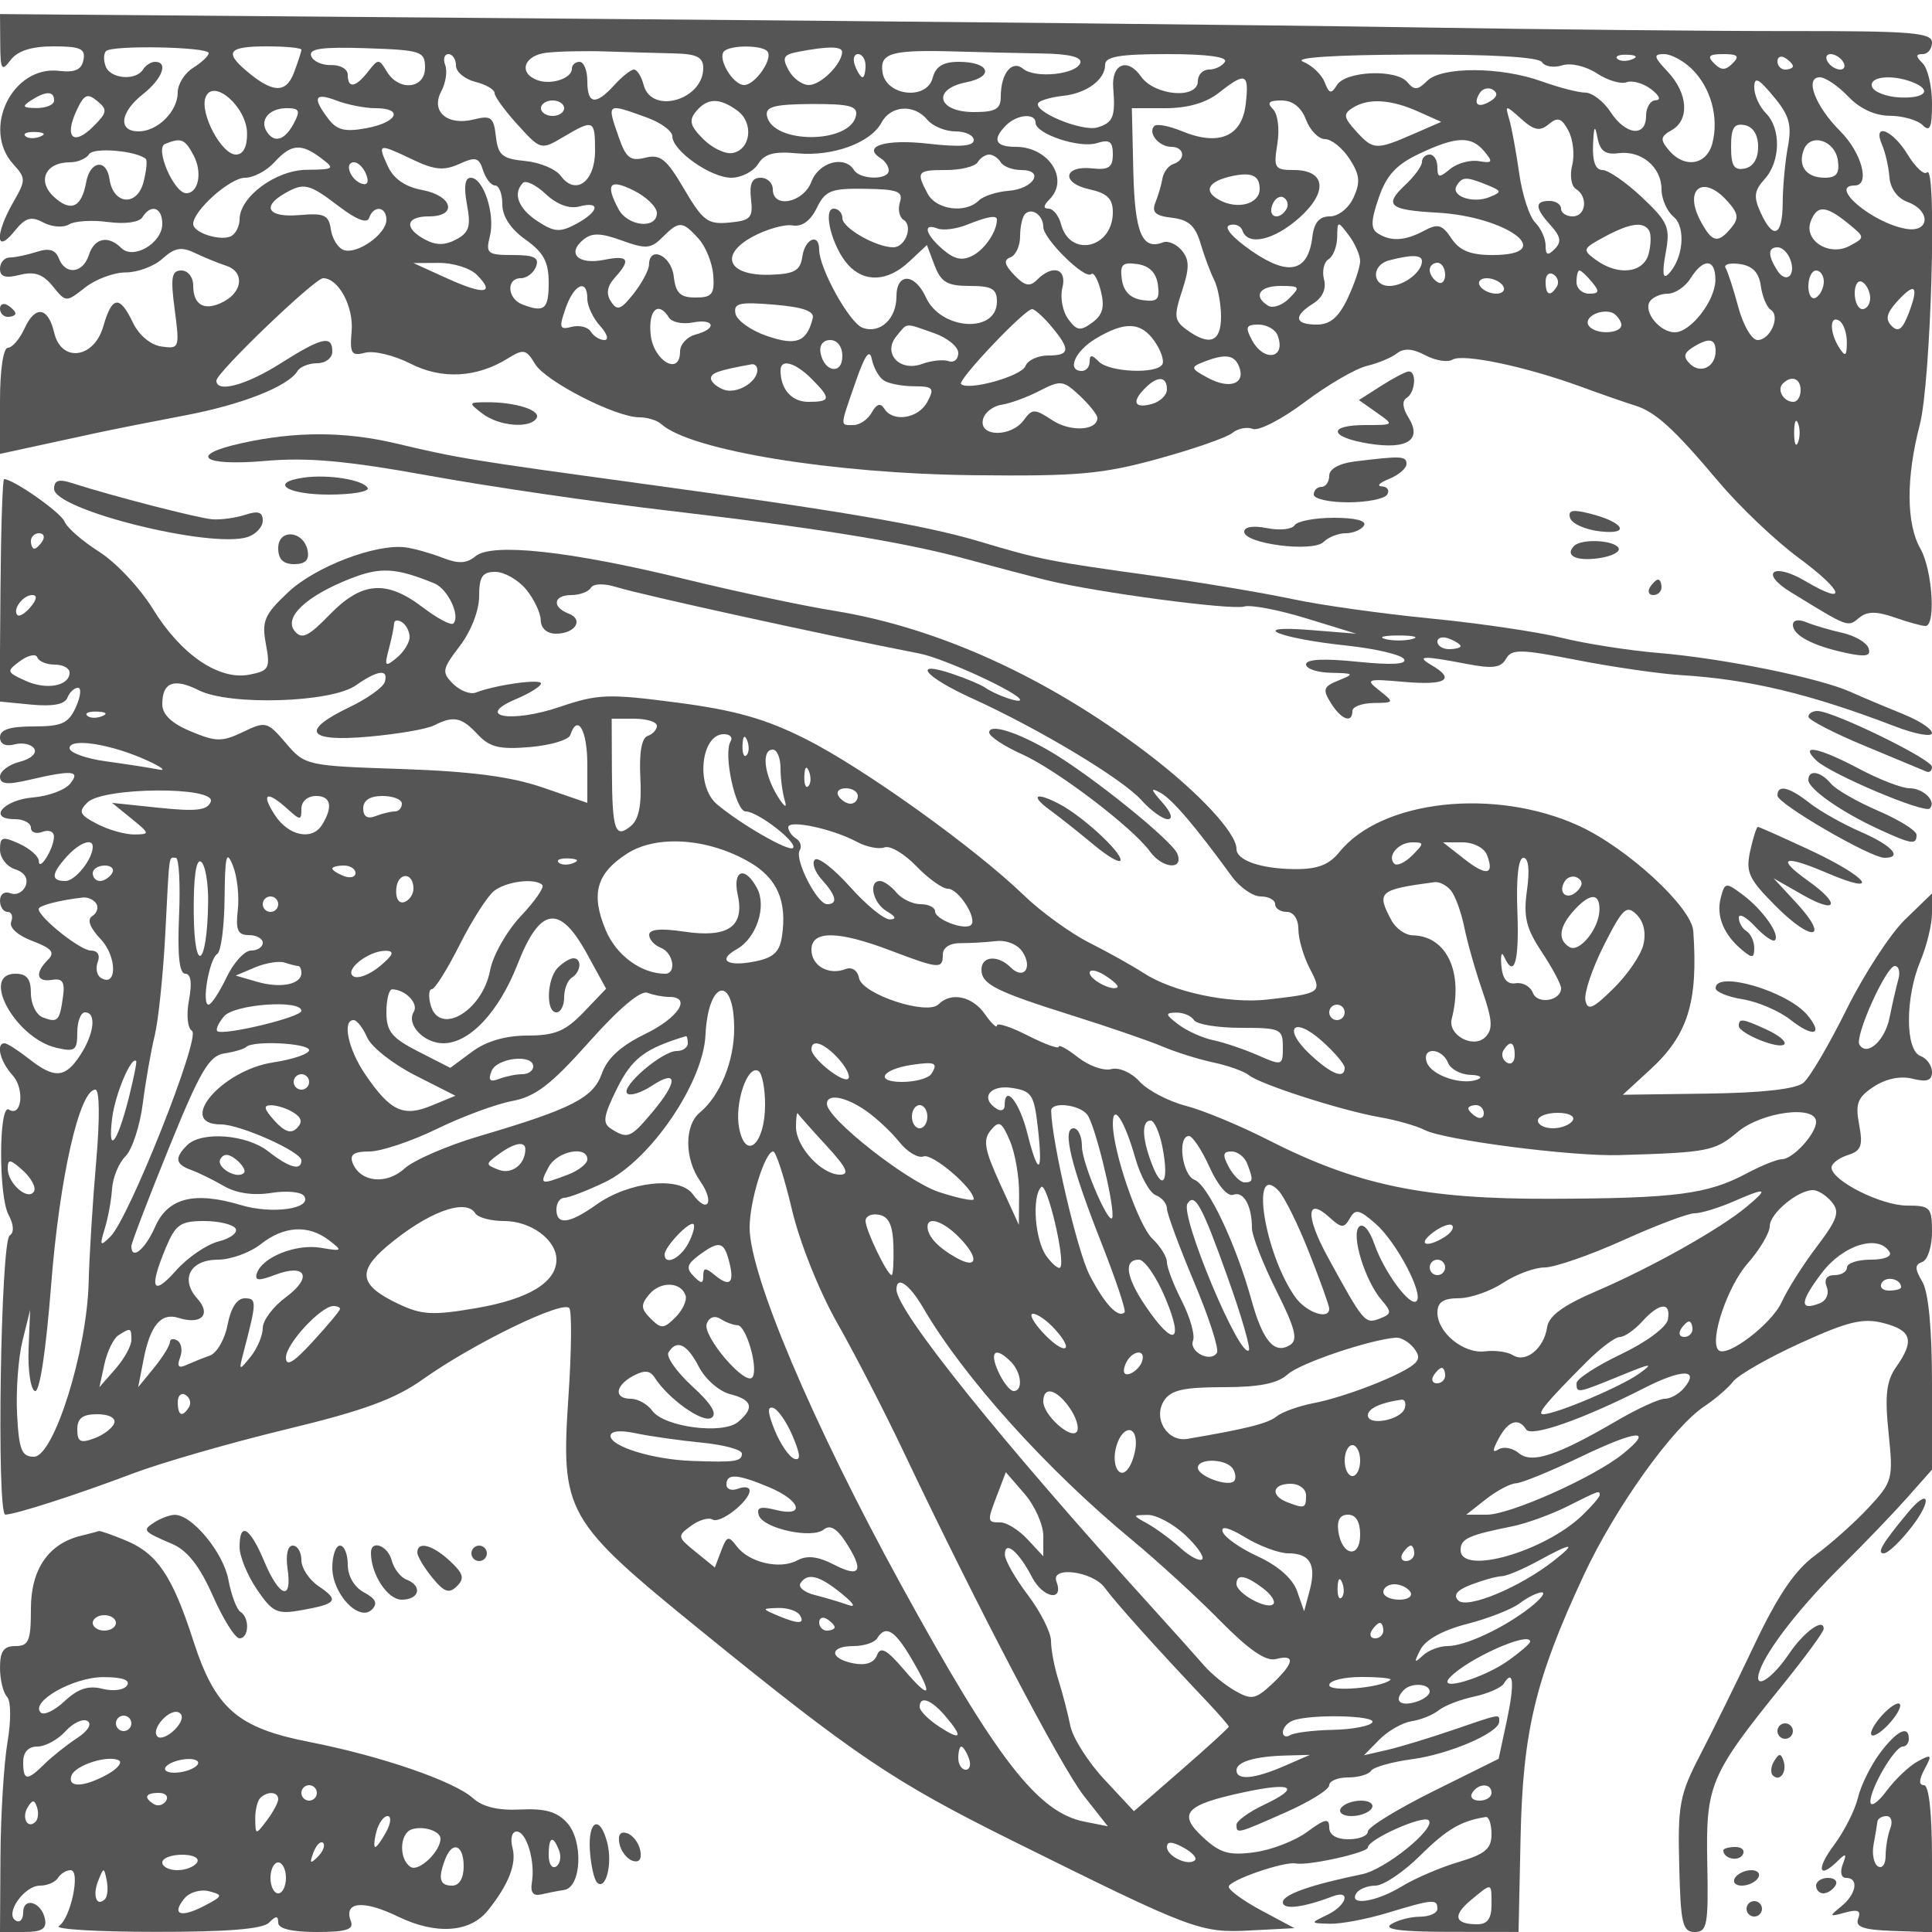 <svg xmlns="http://www.w3.org/2000/svg" version="1.0" width="250" height="250" viewBox="0 0 250 250" preserveAspectRatio="xMidYMid meet">
<g transform="translate(0,250) scale(0.01,-0.01)" fill="#555555" stroke="none">
<path d="M3 24434 c3 -341 18 -364 136 -209 90 118 270 175 554 175 348 0 416 -31 387 -175 -24 -128 -110 -166 -316 -142 -603 72 -1005 -751 -592 -1208 164 -180 164 -206 0 -491 -237 -414 -231 -679 10 -382 147 183 218 205 380 118 110 -58 258 -69 331 -24 73 45 301 59 507 31 220 -29 402 -4 443 62 110 177 257 129 257 -85 0 -250 -374 -470 -531 -313 -169 169 -349 130 -419 -91 -76 -238 -304 -264 -389 -43 -43 112 -125 136 -286 84 -124 -40 -281 -73 -350 -73 -69 -1 -125 -66 -125 -146 0 -104 70 -126 256 -79 191 48 300 10 427 -147 170 -210 172 -210 419 -16 136 107 373 195 526 195 153 0 368 80 476 179 158 142 243 157 422 71 123 -59 303 -132 399 -163 236 -75 221 -330 -27 -463 -246 -132 -398 -53 -398 207 0 108 -68 194 -153 194 -127 0 -142 -89 -86 -509 65 -494 60 -508 -171 -475 -141 20 -292 146 -370 309 -172 360 -270 347 -384 -50 -119 -415 -543 -470 -634 -82 -79 335 -245 361 -383 60 -63 -139 -161 -253 -217 -253 -59 0 -102 -286 -102 -687 l0 -686 425 92 c234 51 605 131 825 179 220 47 738 150 1150 228 735 140 1326 373 1450 573 34 56 149 101 256 101 107 0 194 68 194 150 0 217 -134 187 -666 -150 -449 -285 -834 -389 -834 -225 1 104 1273 1325 1381 1325 199 0 396 -366 369 -684 -25 -292 -3 -327 176 -280 112 29 374 -34 582 -140 409 -209 860 -185 1265 67 201 125 237 118 350 -72 136 -226 1044 -691 1351 -691 102 0 229 -39 281 -86 375 -341 2215 -643 4045 -663 1342 -15 1662 13 2385 212 459 126 892 277 962 335 70 58 190 82 266 52 76 -29 380 128 674 350 295 221 654 430 799 465 145 34 322 108 392 164 89 69 203 61 366 -26 130 -69 288 -95 350 -57 133 83 946 -88 1656 -347 275 -101 590 -210 700 -244 269 -81 508 -299 1089 -989 268 -319 733 -761 1032 -982 594 -438 649 -634 86 -301 -414 244 -593 105 -185 -145 751 -461 736 -456 883 -334 105 87 221 89 458 7 174 -61 355 -111 402 -111 138 0 90 728 -65 1000 -184 322 -187 916 -8 1604 145 555 226 3397 93 3265 -37 -38 -150 67 -250 231 -196 323 -460 423 -331 125 42 -96 85 -284 95 -417 11 -146 103 -273 234 -321 308 -114 288 -404 -24 -347 -437 79 -1003 560 -659 560 204 0 91 425 -187 702 -325 325 -466 698 -264 698 71 0 236 -112 366 -248 149 -158 347 -249 540 -250 168 -1 359 -56 425 -122 93 -93 120 -31 120 280 0 220 -54 454 -120 520 -93 93 -93 120 0 120 66 0 120 68 120 150 0 128 -269 150 -1825 148 -1004 -1 -3220 21 -4925 49 -1705 27 -6509 77 -10675 110 l-7575 61 3 -384z m2697 -121 c0 -36 -90 -121 -200 -190 -110 -68 -200 -211 -200 -317 0 -247 -260 -506 -507 -506 -270 0 -240 248 57 482 250 197 333 418 156 418 -52 0 -122 -45 -156 -100 -92 -148 -421 -121 -482 40 -30 77 -28 167 4 199 80 80 1328 55 1328 -26z m1200 44 c0 -24 -44 -159 -97 -299 -104 -272 -278 -263 -624 33 -278 238 -216 309 271 309 248 0 450 -20 450 -43z m1600 -232 c0 -277 -339 -311 -495 -50 -100 167 -111 167 -241 0 -162 -209 -264 -225 -264 -42 0 73 -97 129 -215 125 -118 -4 -234 49 -259 118 -33 95 141 119 715 100 712 -24 758 -40 759 -251z m3225 184 c291 -7 375 -49 375 -189 0 -415 -670 -606 -771 -220 -29 110 -85 200 -125 200 -40 0 -154 -90 -254 -200 -242 -267 -350 -252 -350 50 0 138 -45 250 -100 250 -55 0 -100 -40 -100 -89 0 -127 -272 -215 -450 -147 -248 95 -169 321 125 354 151 18 500 25 775 16 275 -9 669 -20 875 -25z m1202 30 c87 -87 -152 -439 -298 -439 -145 0 -350 346 -259 437 81 80 478 82 557 2z m970 -14 c-7 -158 -276 -425 -430 -425 -88 0 -206 87 -263 193 -87 161 -67 200 121 236 388 75 575 74 572 -4z m2586 -17 c353 -5 521 -47 496 -122 -50 -150 -585 -205 -740 -76 -145 120 -289 -60 -289 -360 0 -162 -67 -200 -349 -200 -470 0 -546 296 -99 385 373 75 304 265 -96 265 -202 0 -298 -59 -337 -207 -77 -296 -606 -235 -650 74 -36 251 118 292 981 266 303 -9 790 -20 1083 -25z m-7583 -156 c0 -82 113 -176 250 -211 138 -34 250 -100 250 -146 0 -45 135 -230 300 -411 297 -326 301 -327 590 -156 393 232 410 224 410 -181 0 -401 -253 -584 -445 -321 -64 87 -271 173 -460 191 -295 28 -350 74 -378 317 -28 249 -63 276 -284 221 -344 -87 -563 102 -423 363 58 109 81 262 51 340 -30 78 -11 142 42 142 53 0 97 -67 97 -148z m5300 -2 c0 -82 -18 -150 -39 -150 -22 0 -66 68 -97 150 -32 83 -14 150 39 150 53 0 97 -67 97 -150z m4650 50 c-34 -55 -127 -100 -206 -100 -79 0 -144 -67 -144 -150 0 -237 -560 -191 -736 61 -174 248 -383 163 -359 -146 30 -374 0 -450 -200 -513 -202 -64 -869 217 -764 322 32 32 175 71 316 86 305 33 543 209 543 402 0 106 188 138 806 138 512 0 783 -36 744 -100z m4103 -4 c35 -57 152 -76 260 -42 113 36 305 -9 450 -103 139 -92 313 -143 385 -115 73 27 216 -13 317 -90 108 -82 133 -141 60 -143 -69 -2 -125 -93 -125 -203 0 -279 -263 -250 -459 50 -90 138 -238 251 -328 252 -89 0 -343 66 -563 145 -530 191 -1295 194 -1483 6 -121 -121 -167 -124 -256 -16 -143 172 -798 146 -911 -38 -74 -119 -101 -113 -159 37 -38 99 -164 219 -280 266 -130 53 410 88 1408 92 1021 4 1643 -32 1684 -98z m1166 36 c-72 -29 -159 -26 -192 8 -33 33 26 56 131 52 117 -5 141 -28 61 -60z m778 -129 c242 -242 346 -619 262 -953 -72 -288 -364 -335 -567 -90 -112 134 -106 174 38 255 235 131 213 476 -47 754 -185 196 -193 231 -50 231 92 0 256 -89 364 -197z m523 77 c-93 -93 -147 -93 -240 0 -93 93 -67 120 120 120 187 0 213 -27 120 -120z m780 -36 c0 -24 -45 -44 -100 -44 -55 0 -100 48 -100 106 0 58 45 78 100 44 55 -34 100 -82 100 -106z m650 56 c34 -55 17 -100 -38 -100 -55 0 -128 45 -162 100 -34 55 -17 100 38 100 55 0 128 -45 162 -100z m-7731 -551 c-49 -417 -349 -543 -824 -347 -166 69 -327 99 -358 68 -89 -88 59 -270 219 -270 172 0 193 -167 28 -222 -64 -21 -127 -104 -141 -183 -13 -80 -54 -220 -91 -313 -52 -129 -4 -175 213 -200 213 -24 303 -104 370 -332 49 -165 128 -378 177 -474 48 -95 88 -309 88 -475 0 -328 -148 -384 -444 -168 -162 118 -168 176 -60 504 97 294 96 402 -3 521 -69 83 -178 131 -243 106 -272 -105 -366 120 -385 922 l-19 814 436 0 c285 0 525 69 691 200 348 274 393 254 346 -151z m7016 -549 c-36 -192 -66 -519 -67 -725 -2 -433 -122 -485 -286 -125 -93 203 -83 283 52 432 207 229 215 655 16 854 -82 82 -150 232 -150 332 1 145 52 121 251 -118 203 -244 237 -365 184 -650z m1607 839 c267 -102 176 -216 -160 -200 -174 9 -335 71 -358 139 -43 129 249 164 518 61z m-21545 -664 c2 -177 -50 -275 -144 -275 -187 0 -471 537 -393 741 98 254 533 -124 537 -466z m16092 418 c-161 -99 -234 -47 -142 102 37 60 114 79 171 44 67 -41 57 -93 -29 -146z m-18589 7 c0 -55 -101 -99 -225 -98 -182 1 -196 20 -75 98 194 125 300 125 300 0z m508 -336 c-255 -255 -378 -147 -222 196 100 219 143 240 272 133 136 -112 130 -149 -50 -329z m3649 236 c369 0 290 -182 -112 -258 -281 -52 -385 -27 -497 121 -210 277 -179 344 109 235 141 -54 366 -98 500 -98z m2443 0 c0 -55 -67 -100 -150 -100 -82 0 -150 45 -150 100 0 55 68 100 150 100 83 0 150 -45 150 -100z m2242 -32 c214 -156 175 -502 -62 -548 -92 -18 -263 63 -381 181 -169 169 -188 242 -93 356 147 178 303 181 536 11z m1535 -62 c-71 -371 -1083 -374 -1153 -4 -23 117 97 149 577 152 488 2 600 -26 576 -148z m5823 -56 c52 -137 163 -250 245 -250 83 0 225 -114 317 -254 133 -204 144 -303 54 -500 -63 -139 -197 -246 -307 -246 -137 0 -205 -79 -227 -265 -55 -455 -307 -514 -785 -183 -251 174 -366 308 -288 334 72 24 148 -8 169 -71 68 -202 409 -124 737 169 373 334 339 616 -75 616 -247 0 -262 25 -211 338 31 191 6 387 -57 450 -83 83 -53 112 110 112 146 0 256 -87 318 -250z m1450 107 l300 -134 -372 -162 c-473 -205 -509 -203 -734 45 -159 176 -165 220 -40 299 201 127 491 111 846 -48z m-14550 -157 c-117 -218 -253 -257 -350 -100 -93 150 37 300 259 300 167 0 181 -31 91 -200z m4568 80 c183 -66 332 -175 332 -243 0 -187 497 -537 763 -537 129 0 285 80 346 177 83 133 208 167 504 139 462 -44 953 135 1094 398 120 224 422 243 593 36 68 -82 231 -150 362 -150 131 0 238 -51 238 -113 0 -79 -179 -93 -592 -46 -552 63 -862 -34 -610 -190 56 -35 102 -105 102 -157 0 -126 -372 -121 -450 6 -120 194 -454 103 -550 -150 -104 -275 -500 -354 -500 -100 0 83 -71 150 -157 150 -113 0 -148 -78 -125 -275 28 -243 -4 -279 -280 -305 -278 -27 -342 20 -585 433 -228 390 -308 455 -503 406 -191 -48 -249 -4 -340 256 -160 458 -165 454 358 265z m11673 -87 c117 97 166 80 254 -84 61 -113 83 -313 49 -446 -33 -133 -12 -271 48 -308 161 -99 131 -355 -42 -355 -82 0 -150 45 -150 100 0 55 -67 100 -150 100 -195 0 -190 -90 18 -319 128 -142 140 -213 50 -303 -91 -91 -118 -80 -118 45 0 89 -61 224 -135 298 -75 75 -167 359 -206 632 -39 273 -96 587 -128 697 -57 197 -54 197 154 11 168 -150 241 -164 356 -68z m-6641 19 c0 -145 570 -335 793 -264 165 52 207 22 207 -145 0 -168 -53 -205 -265 -182 -374 41 -409 -189 -40 -270 232 -51 305 -122 305 -297 0 -468 -556 -595 -671 -153 -29 109 -101 199 -161 199 -71 0 -67 41 12 120 261 261 -9 680 -437 680 -266 0 -308 95 -123 280 140 140 380 160 380 32z m7544 -394 c295 38 556 -181 556 -468 0 -124 70 -284 156 -355 164 -136 125 -551 -71 -745 -67 -67 -78 22 -32 272 62 339 35 402 -306 725 -206 194 -436 353 -511 353 -90 0 -131 111 -122 325 10 246 24 268 57 94 33 -173 102 -224 273 -201z m1806 82 c0 -156 -65 -260 -175 -281 -137 -26 -175 35 -175 281 0 246 38 307 175 281 110 -21 175 -125 175 -281z m-22231 132 c-72 -29 -159 -26 -192 8 -33 33 26 56 131 52 117 -5 141 -28 61 -60z m1985 -240 c118 -220 66 -492 -94 -492 -158 0 -410 582 -275 637 207 85 257 66 369 -145z m16704 48 c115 -138 105 -155 -72 -125 -113 19 -280 -27 -371 -102 -142 -118 -165 -115 -165 25 0 89 -45 162 -100 162 -55 0 -100 -43 -100 -96 0 -53 -98 -187 -218 -299 -278 -260 -206 -323 407 -356 921 -50 1578 -549 723 -549 -285 0 -425 57 -530 214 -120 181 -176 196 -355 100 -248 -132 -427 -142 -598 -34 -93 59 -91 163 12 461 99 290 228 430 521 568 482 229 676 236 846 31z m4574 -116 c24 -168 -18 -224 -169 -224 -239 0 -353 151 -272 362 85 223 404 123 441 -138z m-21895 19 c20 -19 8 -151 -29 -295 -81 -324 -393 -300 -441 34 -38 268 -251 240 -302 -40 -59 -325 -196 -390 -412 -194 -229 207 -118 452 203 452 100 0 212 48 248 106 56 91 616 43 733 -63z m2269 10 c182 -137 170 -147 -186 -150 -400 -3 -870 -350 -870 -643 0 -81 -45 -176 -101 -211 -127 -78 -499 35 -499 153 0 173 477 598 671 598 109 0 279 90 379 200 216 238 346 250 606 53z m1188 -20 c279 -133 401 -144 598 -55 213 97 256 86 309 -83 35 -107 104 -195 156 -195 51 0 93 -109 93 -243 0 -156 107 -320 300 -457 234 -166 300 -290 300 -557 0 -347 -55 -392 -342 -282 -195 75 -210 339 -19 339 77 0 166 68 197 150 45 116 -23 150 -300 150 -329 0 -353 20 -297 243 72 284 -83 757 -248 757 -75 0 -91 -116 -49 -345 54 -283 29 -364 -138 -453 -146 -78 -261 -78 -404 -2 -276 148 -251 300 50 300 375 0 308 267 -85 341 -223 41 -372 145 -448 311 -134 294 -125 296 327 81z m7606 -33 c34 -55 153 -100 264 -100 310 0 162 -244 -162 -269 -155 -12 -330 -69 -387 -126 -171 -171 -550 -120 -661 88 -153 286 -136 307 240 307 189 0 372 45 406 100 34 55 101 100 150 100 49 0 116 -45 150 -100z m-8211 -158 c38 -98 15 -143 -58 -119 -149 50 -231 277 -100 277 54 0 125 -71 158 -158z m11561 -187 c0 -193 -281 -272 -518 -145 -220 117 -151 246 168 313 249 52 350 4 350 -168z m-8805 -227 c283 74 257 -66 -40 -226 -210 -112 -283 -106 -500 36 -249 163 -323 360 -187 496 37 37 170 -28 295 -146 143 -134 304 -194 432 -160z m1005 -85 c0 -212 -377 -173 -496 50 -175 327 -117 398 196 242 165 -82 300 -214 300 -292z m10750 361 c184 -76 186 -88 25 -154 -218 -89 -509 13 -425 149 72 117 126 117 400 5z m-14866 -273 c229 -175 367 -228 393 -150 56 167 223 149 223 -25 0 -187 -384 -456 -556 -390 -73 28 -146 148 -163 267 -27 186 -85 212 -406 184 -397 -35 -496 102 -200 275 257 150 321 135 709 -161z m7261 52 c-29 -91 -8 -194 47 -228 127 -79 24 -355 -133 -355 -221 0 -657 249 -658 375 -1 69 -51 125 -112 125 -148 0 -22 -496 184 -725 213 -236 516 -220 792 40 l229 214 100 -264 c83 -217 164 -265 454 -265 287 0 352 -37 352 -203 0 -416 -725 -371 -919 56 -144 315 -381 321 -381 9 0 -290 -216 -488 -441 -402 -169 65 -559 769 -559 1009 0 221 -184 145 -218 -90 -26 -181 -101 -224 -412 -234 -547 -19 -673 254 -228 494 181 97 412 162 514 144 120 -21 231 58 312 224 111 228 185 257 628 250 421 -6 493 -34 449 -174z m10703 19 c147 -162 157 -226 54 -350 -173 -208 -247 -192 -397 88 -222 415 31 607 343 262z m-5702 -109 c-94 -152 -245 -106 -182 56 31 83 98 125 148 94 50 -31 65 -99 34 -150z m-3146 -230 c0 -154 542 -687 620 -610 31 31 87 -68 125 -219 52 -206 24 -310 -112 -409 -154 -112 -200 -106 -311 47 -72 98 -106 279 -75 403 63 250 -123 309 -328 104 -94 -94 -159 -80 -295 62 -127 134 -141 195 -49 229 69 26 125 148 125 272 0 123 29 253 64 289 89 88 236 -17 236 -168z m10408 51 c229 -186 229 -187 25 -296 -263 -141 -597 71 -502 318 81 212 194 207 477 -22z m-11008 44 c0 -151 -152 -379 -309 -463 -137 -73 -237 -54 -388 75 -230 197 -269 349 -71 273 72 -28 241 -6 375 47 273 109 393 130 393 68z m-3861 -246 c94 -103 179 -317 191 -475 17 -245 -17 -287 -230 -287 -198 0 -257 57 -282 275 -31 269 -316 403 -320 150 -1 -69 -91 -237 -199 -375 -165 -209 -213 -226 -293 -102 -66 101 -50 198 49 308 215 237 178 296 -143 231 -329 -65 -480 82 -266 260 112 93 223 91 500 -9 311 -113 377 -108 526 42 215 214 258 213 467 -18z m8561 -291 c0 -77 -73 -294 -161 -481 -117 -247 -227 -340 -400 -340 -288 0 -307 109 -47 272 121 75 173 191 141 312 -28 107 -2 224 58 261 60 37 110 165 112 286 3 214 7 215 150 25 81 -107 147 -258 147 -335z m3739 396 c28 -45 26 -180 -5 -300 -66 -252 -395 -290 -683 -80 -179 131 -173 145 106 296 331 180 508 205 582 84z m1826 -371 c81 -211 -54 -325 -169 -143 -122 193 -120 297 7 297 57 0 130 -69 162 -154z m-4765 -26 c0 -141 -235 -320 -420 -320 -231 0 -235 271 -5 331 292 76 425 73 425 -11z m-12231 -175 c246 -246 97 -265 -379 -49 l-440 200 332 2 c183 1 402 -68 487 -153z m8814 -128 c27 -194 -6 -227 -200 -200 -155 22 -244 111 -266 266 -27 194 6 227 200 200 155 -22 244 -111 266 -266z m3717 127 c0 -86 -45 -128 -100 -94 -55 34 -100 104 -100 156 0 52 45 94 100 94 55 0 100 -70 100 -156z m3497 -69 c-4 -269 -320 -675 -526 -675 -192 0 -406 262 -324 396 36 57 141 104 235 104 93 0 226 90 295 200 166 266 324 254 320 -25z m588 -75 c19 -137 77 -276 128 -308 130 -81 -5 -392 -170 -392 -75 0 -186 190 -249 425 -63 234 -137 463 -165 508 -28 46 55 69 185 50 164 -23 247 -109 271 -283z m-2639 -7 c-86 -139 -146 -113 -146 63 0 86 46 128 102 93 56 -35 75 -105 44 -156z m454 57 c102 -123 95 -150 -38 -150 -89 0 -162 68 -162 150 0 83 17 150 38 150 21 0 94 -67 162 -150z m3000 6 c0 -79 -45 -172 -100 -206 -55 -34 -100 31 -100 144 0 113 45 206 100 206 55 0 100 -65 100 -144z m-4150 -56 c34 -55 -6 -100 -88 -100 -83 0 -178 45 -212 100 -34 55 6 100 88 100 83 0 178 -45 212 -100z m4750 -156 c0 -79 -45 -144 -100 -144 -55 0 -100 93 -100 206 0 113 45 178 100 144 55 -34 100 -127 100 -206z m-16600 -11 c0 -92 74 -250 165 -350 92 -101 117 -183 56 -183 -60 0 -139 49 -176 109 -37 60 -148 87 -247 62 -158 -42 -167 -13 -79 241 110 314 281 388 281 121z m9081 5 c-89 -89 -211 -131 -271 -94 -199 123 -115 256 161 256 251 0 259 -13 110 -162z m8018 -190 c-80 -210 -135 -252 -220 -167 -86 86 -68 165 69 317 234 258 287 206 151 -150z m-14182 -66 c-78 -309 -212 -360 -594 -229 -205 70 -388 200 -406 289 -27 136 50 153 500 116 374 -32 523 -84 500 -176z m-1861 9 c37 -61 175 -89 306 -64 287 55 321 -82 38 -156 -110 -29 -200 -127 -200 -219 0 -325 -348 -121 -381 224 -31 315 101 435 237 215z m4950 -116 c250 -300 240 -375 -45 -375 -132 0 -263 -62 -292 -137 -51 -131 -742 -324 -833 -232 -49 49 823 969 919 969 35 0 147 -101 251 -225z m7371 44 c46 -139 -338 -163 -422 -28 -59 97 130 208 289 169 51 -12 111 -76 133 -141z m2921 -250 c-1 -178 -19 -191 -98 -69 -127 197 -127 429 0 350 55 -34 99 -160 98 -281z m-11813 121 c173 -60 315 -176 315 -258 0 -82 -56 -129 -125 -105 -69 24 -223 8 -342 -36 -291 -107 -517 137 -333 359 148 179 99 175 485 40z m2855 -106 c83 -119 128 -254 100 -300 -78 -127 -684 -100 -820 36 -93 93 -120 93 -120 0 0 -66 -45 -120 -100 -120 -200 0 -93 254 175 416 381 229 588 221 765 -32z m1592 76 c115 -299 -176 -352 -332 -60 -90 168 -76 200 86 200 106 0 217 -63 246 -140z m-5632 -268 c0 -244 -234 -210 -282 41 -19 99 32 167 125 167 92 0 157 -85 157 -208z m11300 64 c0 -204 -196 -300 -333 -163 -87 87 -79 138 34 210 211 133 299 119 299 -47z m-10763 -379 c62 -41 238 -75 392 -75 247 -2 266 -24 171 -202 -116 -217 -446 -269 -558 -87 -48 77 -99 61 -161 -50 -50 -90 -156 -163 -236 -163 -178 0 -180 -36 26 557 122 352 182 436 211 293 23 -110 92 -233 155 -273z m4598 176 c84 -220 -122 -294 -402 -144 -225 120 -231 140 -66 205 287 113 407 98 468 -61z m-6235 -41 c0 -159 -272 -317 -437 -253 -90 34 -163 99 -163 145 0 70 100 105 525 182 41 8 75 -25 75 -74z m700 -112 c257 -257 252 -300 -39 -300 -217 0 -361 163 -361 408 0 154 189 103 400 -108z m3700 -507 c0 -166 -347 -185 -581 -32 -233 153 -261 153 -372 2 -161 -220 -573 -219 -529 2 17 91 125 179 239 197 114 17 338 99 497 182 270 140 305 135 518 -64 125 -118 228 -247 228 -287z m900 369 c0 -76 -90 -162 -200 -191 -225 -59 -259 30 -80 209 160 160 280 152 280 -18z m8200 -12 c0 -82 -42 -150 -94 -150 -126 0 -217 156 -137 236 113 113 231 69 231 -86z m-34 -675 c-28 -69 -50 -12 -50 125 0 138 22 194 50 125 28 -69 28 -181 0 -250z"/>
<path d="M0 21006 c0 -58 45 -106 100 -106 55 0 100 20 100 44 0 24 -45 72 -100 106 -55 34 -100 14 -100 -44z"/>
<path d="M17867 20004 l-283 -181 230 -162 c230 -161 229 -161 -142 -161 -502 0 -473 -158 44 -241 497 -79 690 49 509 339 -76 122 -85 215 -23 253 114 71 133 352 23 342 -41 -4 -202 -89 -358 -189z"/>
<path d="M6244 19647 c215 -163 614 -196 699 -58 63 101 -274 209 -643 206 -241 -1 -243 -6 -56 -148z"/>
<path d="M3125 19265 c-699 -154 -509 -300 300 -230 555 49 1053 4 2125 -190 770 -140 2165 -344 3100 -453 1987 -233 3068 -410 3900 -638 330 -91 780 -209 1000 -263 644 -158 2387 -389 2551 -339 82 25 442 -43 800 -153 l649 -199 -600 48 c-821 66 -412 -108 477 -202 373 -40 706 -118 741 -175 42 -68 -158 -79 -603 -34 -433 45 -665 33 -665 -34 0 -57 146 -106 325 -109 297 -6 306 -14 98 -98 -199 -80 -212 -116 -101 -294 134 -215 278 -268 278 -102 0 55 124 101 275 103 268 3 270 7 75 161 -188 148 -167 155 325 112 535 -47 665 33 350 216 -210 123 -114 126 452 17 336 -65 445 -51 510 65 73 130 185 128 923 -16 462 -90 1065 -177 1340 -194 886 -54 1676 -243 2775 -665 261 -100 475 -138 475 -85 0 53 -169 164 -375 246 -206 83 -510 211 -675 285 -409 184 -1652 436 -2493 506 -382 32 -944 120 -1250 196 -306 76 -1067 188 -1689 249 -623 61 -1433 174 -1800 253 -368 78 -1163 212 -1768 296 -1381 192 -1490 213 -2265 445 -709 213 -1781 396 -4435 759 -2156 295 -2323 322 -3126 513 -662 156 -1299 158 -1999 3z m15150 -2534 c-96 -25 -254 -25 -350 0 -96 25 -17 46 175 46 193 0 271 -21 175 -46z m625 -92 c0 -21 -67 -39 -150 -39 -82 0 -150 44 -150 97 0 53 68 71 150 39 83 -31 150 -75 150 -97z"/>
<path d="M17525 19028 c-197 -25 -325 -97 -325 -184 0 -79 -45 -144 -100 -144 -55 0 -100 -45 -100 -100 0 -55 200 -100 444 -100 244 0 472 45 506 100 34 55 3 103 -69 106 -72 4 -30 47 94 97 124 50 225 137 225 194 0 103 -67 106 -675 31z"/>
<path d="M3925 18819 c-446 -65 -213 -219 331 -219 306 0 531 40 501 88 -65 106 -517 177 -832 131z"/>
<path d="M6 17361 l-11 -1439 414 -40 c276 -26 430 4 463 89 27 71 89 129 137 129 47 0 35 -112 -27 -250 -96 -211 -182 -250 -548 -250 -306 0 -434 -41 -434 -141 0 -88 70 -122 189 -91 104 27 218 2 254 -56 37 -60 -46 -134 -189 -170 -140 -35 -254 -122 -254 -192 0 -98 91 -108 375 -42 566 132 673 121 530 -52 -66 -80 -282 -159 -480 -175 -384 -33 -590 -281 -233 -281 114 0 208 -50 208 -111 0 -61 68 -84 150 -53 83 32 149 3 148 -64 -1 -154 -194 -461 -196 -313 -1 60 -114 160 -252 223 -219 100 -250 90 -250 -77 0 -106 88 -219 195 -253 122 -39 173 -119 137 -213 -32 -83 -120 -127 -195 -98 -78 30 -137 -11 -137 -94 0 -81 44 -147 97 -147 53 0 75 -57 48 -127 -29 -76 83 -177 274 -249 252 -96 296 -149 202 -243 -174 -174 -149 -294 54 -260 135 22 167 -28 140 -221 -43 -312 -69 -339 -261 -265 -85 32 -154 173 -154 312 0 186 -53 253 -200 253 -458 0 -1 -832 525 -957 246 -58 275 -37 275 196 0 144 45 261 100 261 151 0 120 -276 -62 -554 -195 -298 -332 -308 -665 -46 -140 110 -281 200 -314 200 -116 0 -57 -237 103 -413 161 -178 120 -550 -48 -445 -130 80 -134 -1119 -4 -1360 69 -129 75 -231 15 -270 -117 -75 -171 -3612 -56 -3611 132 2 933 260 1650 532 368 139 1258 396 1978 570 1015 245 1416 393 1781 653 652 463 1819 1029 1890 915 32 -51 27 -556 -11 -1121 -102 -1529 -54 -1614 1726 -3061 1983 -1610 2479 -1944 4018 -2708 2342 -1162 2429 -1195 3079 -1161 l570 30 -425 227 c-234 125 -425 264 -425 309 0 83 719 332 869 301 158 -32 931 140 931 207 0 104 716 424 787 352 101 -101 -560 -637 -861 -698 -670 -138 -1026 -264 -1026 -363 0 -101 261 -70 641 75 246 95 188 -116 -66 -238 -224 -108 -224 -108 34 -115 143 -4 480 60 750 142 584 177 641 182 641 51 0 -55 -101 -101 -225 -102 -124 0 -292 -45 -375 -98 -103 -67 132 -97 750 -98 l900 -1 26 1216 c29 1380 191 2054 815 3394 408 878 1157 1925 1570 2196 133 88 298 230 366 316 67 87 461 311 873 499 618 281 807 326 1075 257 364 -95 401 -226 162 -567 -128 -182 -149 -366 -99 -853 62 -600 53 -632 -262 -971 -179 -192 -489 -468 -688 -614 -260 -190 -480 -514 -780 -1144 -229 -484 -549 -1133 -709 -1441 -264 -509 -290 -644 -270 -1425 18 -757 43 -864 201 -864 161 0 178 93 162 892 -20 1013 34 1141 978 2308 289 358 527 682 528 722 4 150 -256 -37 -448 -322 -230 -342 -472 -482 -380 -220 99 283 537 842 1073 1370 279 275 653 665 832 866 l325 367 0 1110 c0 708 -45 1186 -125 1321 -100 170 -100 221 0 257 69 25 125 199 125 387 0 319 -22 342 -325 342 -335 1 -975 324 -975 492 0 52 94 124 209 161 175 55 200 120 148 394 -51 275 -21 353 190 492 159 104 345 142 503 102 184 -46 250 -23 250 87 0 83 -67 177 -150 208 -198 76 -198 755 0 1229 83 198 150 475 150 617 l0 257 -348 -337 c-192 -186 -533 -710 -758 -1164 -225 -454 -476 -882 -559 -950 -96 -80 -539 -130 -1243 -139 l-1093 -15 352 323 c492 451 624 876 560 1795 -22 310 -858 1079 -1484 1364 -1086 495 -2548 335 -3094 -340 -136 -168 -285 -225 -583 -222 -435 4 -750 113 -750 261 0 207 -488 731 -1150 1235 -1294 984 -2706 1627 -4053 1846 -411 66 -1287 252 -1947 414 -1476 360 -2484 470 -2698 292 -114 -95 -220 -100 -427 -19 -151 59 -365 119 -475 134 -384 51 -1170 -249 -1521 -580 -310 -292 -344 -374 -288 -673 58 -312 41 -344 -214 -394 -394 -76 -885 258 -1249 851 -167 271 -480 604 -696 740 -215 136 -416 311 -446 389 -45 116 -662 550 -783 550 -20 0 -41 -648 -47 -1439z m544 639 c-34 -55 -82 -100 -106 -100 -24 0 -44 45 -44 100 0 55 48 100 106 100 58 0 78 -45 44 -100z m5071 -549 c174 -71 340 -423 245 -519 -29 -29 -206 65 -394 208 -471 359 -789 335 -1204 -91 -278 -287 -362 -327 -454 -216 -147 177 147 454 718 679 392 154 589 143 1089 -61z m1185 -76 c103 -124 189 -304 191 -400 2 -105 80 -175 197 -175 251 0 365 184 162 261 -219 85 -195 239 38 239 107 0 220 42 252 94 35 56 169 59 331 9 323 -101 2685 -619 3923 -860 320 -63 1300 -515 1300 -600 0 -46 -317 65 -450 158 -55 38 -246 119 -425 179 -537 181 -366 -35 250 -315 875 -398 1949 -1044 2195 -1319 121 -135 275 -246 341 -246 72 0 44 87 -71 216 -152 173 -157 198 -23 125 153 -84 449 -431 922 -1081 104 -143 273 -260 375 -260 102 0 186 -45 186 -100 0 -55 68 -100 150 -100 89 0 150 -92 151 -225 0 -124 66 -351 146 -505 166 -317 156 -324 -547 -404 -501 -57 -1230 99 -1605 345 -135 88 -447 263 -695 388 -247 125 -630 402 -850 615 -636 615 -2074 1645 -2820 2021 -524 264 -917 375 -1665 473 -891 117 -1028 112 -1515 -53 -631 -215 -1117 -132 -575 98 179 75 325 167 325 203 0 64 -582 -17 -844 -118 -72 -27 -203 24 -293 113 -150 150 -143 188 87 490 145 190 250 461 250 643 0 254 41 316 209 316 115 0 293 -101 397 -225z m-6408 -227 c-70 -84 -147 -132 -172 -107 -70 69 71 259 192 259 66 0 59 -57 -20 -152z m4902 -392 c0 -72 -75 -193 -167 -269 -151 -123 -161 -111 -102 113 37 138 67 286 68 331 0 44 46 53 101 19 55 -34 100 -121 100 -194z m-4592 -356 c106 0 192 -46 192 -103 0 -174 -299 -230 -570 -106 -247 112 -249 123 -69 256 104 76 204 97 222 46 19 -51 120 -93 225 -93z m4271 -225 c-21 -69 -226 -215 -455 -325 -645 -309 -550 -454 251 -382 371 33 751 98 843 146 252 128 355 107 564 -118 155 -166 282 -196 675 -163 267 23 502 93 522 155 95 283 221 65 221 -383 l0 -494 -575 198 c-412 142 -929 209 -1825 240 -1236 41 -1253 45 -1500 334 -241 281 -261 287 -556 145 -271 -129 -349 -129 -675 8 -250 104 -369 218 -369 353 0 283 151 341 472 179 398 -201 1712 -161 2030 62 287 201 429 218 377 45z m-3660 -443 c-72 -29 -159 -26 -192 8 -33 33 26 56 131 52 117 -5 141 -28 61 -60z m7181 -124 c0 -50 -54 -109 -120 -131 -77 -26 -111 -219 -94 -541 19 -346 -19 -539 -121 -623 -205 -171 -243 -61 -247 712 l-3 675 292 0 c161 0 293 -41 293 -92z m954 -202 c-98 -158 64 -906 195 -906 156 0 679 -405 612 -473 -53 -52 -686 313 -986 568 -275 234 -207 905 92 905 79 0 119 -42 87 -94z m206 -179 c-33 -33 -56 26 -52 131 5 117 28 141 60 61 29 -72 26 -159 -8 -192z m-7759 -66 c192 -87 259 -141 149 -118 -110 22 -414 69 -675 105 -261 35 -475 112 -475 171 0 138 539 53 1001 -158z m8199 -103 c0 -133 26 -324 57 -425 31 -101 -12 -70 -97 67 -175 287 -207 600 -60 600 55 0 100 -109 100 -242z m360 -231 c-33 -33 -56 26 -52 131 5 117 28 141 60 61 29 -72 26 -159 -8 -192z m-7733 -201 c-43 -112 -187 -129 -666 -79 l-611 64 250 -203 c242 -197 243 -204 36 -206 -117 -1 -333 60 -479 136 -228 118 -246 159 -127 277 201 202 1674 211 1597 11z m8373 74 c0 -55 -42 -100 -94 -100 -52 0 -122 45 -156 100 -34 55 8 100 94 100 86 0 156 -45 156 -100z m-7383 -165 c170 -154 183 -154 183 0 0 96 80 165 191 165 192 0 221 -142 75 -375 -128 -205 -432 -142 -607 125 -187 286 -110 327 158 85z m1483 65 c0 -55 -41 -100 -92 -100 -50 0 -163 -27 -250 -61 -104 -40 -158 -5 -158 100 0 105 87 161 250 161 138 0 250 -45 250 -100z m5885 -492 c127 -68 289 -101 361 -73 72 27 257 -82 411 -243 154 -160 338 -292 408 -292 138 0 384 -384 301 -468 -77 -77 -466 69 -466 175 0 51 -84 93 -188 93 -103 0 -244 68 -312 150 -68 82 -164 150 -212 150 -157 0 -93 -287 87 -392 117 -68 130 -103 39 -105 -75 -2 -307 188 -515 422 -209 234 -413 392 -455 351 -42 -41 -1 -157 90 -258 188 -208 212 -318 69 -318 -130 0 -426 581 -355 696 30 50 10 118 -46 153 -56 35 -102 100 -102 146 0 103 569 -18 885 -187z m-1383 -266 c355 -207 484 -502 417 -955 -29 -204 -110 -280 -345 -327 -362 -73 -497 13 -243 156 256 142 393 552 265 791 -158 296 -321 236 -249 -91 89 -408 -129 -556 -696 -471 -301 45 -451 31 -451 -42 0 -60 68 -135 150 -167 163 -62 209 -336 57 -336 -308 0 -633 238 -769 564 -196 468 -121 735 277 991 385 247 1052 199 1587 -113z m-8502 201 c0 -160 -226 -443 -354 -443 -190 0 -185 91 19 317 160 177 335 243 335 126z m17074 -112 c-93 -93 -197 -141 -232 -107 -98 99 53 276 235 276 153 0 153 -13 -3 -169z m968 5 c99 -260 -9 -277 -300 -47 l-269 211 253 0 c142 0 280 -72 316 -164z m-16165 -711 c-29 -260 -1 -325 143 -325 99 0 180 -45 180 -100 0 -55 -68 -100 -152 -100 -83 0 -226 -157 -318 -350 -92 -192 -196 -350 -231 -350 -94 0 8 593 113 657 48 30 91 356 94 724 6 552 24 625 107 419 56 -137 85 -396 64 -575z m-760 -75 c-22 -508 3 -750 80 -750 73 0 90 -117 49 -339 -37 -194 -20 -365 39 -401 117 -73 -814 -2421 -1055 -2660 -135 -134 -143 -123 -75 100 43 138 85 369 95 516 9 146 87 336 174 422 86 86 187 394 224 684 37 291 107 686 154 878 47 193 108 778 136 1300 57 1105 43 1000 137 1000 41 0 60 -337 42 -750z m376 169 c-12 -827 -178 -950 -186 -138 -4 463 30 708 93 669 55 -34 97 -273 93 -531z m4726 513 c-72 -29 -159 -26 -192 8 -33 33 26 56 131 52 117 -5 141 -28 61 -60z m12340 -352 c-48 -343 -13 -490 191 -798 138 -208 250 -419 250 -469 0 -165 -306 -215 -365 -60 -32 83 -131 138 -221 124 -111 -18 -171 54 -186 223 -13 138 2 194 33 125 132 -296 199 -76 174 575 -17 438 12 700 78 700 66 0 83 -157 46 -420z m-18309 220 c-34 -55 -104 -100 -156 -100 -52 0 -94 45 -94 100 0 55 70 100 156 100 86 0 128 -45 94 -100z m3150 3 c0 -53 -67 -71 -150 -39 -82 31 -150 75 -150 97 0 21 68 39 150 39 83 0 150 -44 150 -97z m750 -203 c0 -73 -54 -151 -119 -173 -70 -23 -113 47 -104 168 17 223 223 227 223 5z m15060 -30 c-128 -128 -258 -29 -163 125 37 60 113 80 169 45 68 -42 66 -98 -6 -170z m-13392 78 c29 -28 -97 -210 -279 -403 -182 -193 -361 -508 -397 -700 -100 -533 -663 -858 -771 -445 -29 110 -21 200 17 200 39 0 201 259 360 575 159 316 360 630 446 697 159 124 531 170 624 76z m11758 -73 c56 -69 133 -282 172 -475 39 -193 144 -563 234 -822 131 -379 138 -498 38 -598 -155 -155 -489 27 -435 236 155 604 -64 1073 -506 1081 -95 2 -219 90 -275 196 -196 366 -162 396 559 492 62 8 158 -41 213 -110z m-17530 -168 c31 -51 8 -124 -52 -161 -71 -44 -33 -149 111 -301 211 -225 211 -629 0 -498 -53 33 -71 125 -40 206 34 88 -2 147 -90 147 -135 0 -675 430 -675 538 0 44 270 114 569 148 66 8 145 -28 177 -79z m2354 -7 c0 -55 -45 -100 -100 -100 -55 0 -100 45 -100 100 0 55 45 100 100 100 55 0 100 -45 100 -100z m17097 -75 c-5 -243 -261 -559 -390 -479 -153 94 -132 260 58 471 209 231 336 234 332 8z m567 -453 c-33 -135 -208 -389 -388 -565 -267 -263 -332 -290 -361 -151 -19 94 89 414 240 713 243 480 293 526 423 396 93 -93 125 -239 86 -393z m-13666 -119 l245 -447 -290 -303 c-236 -246 -372 -303 -726 -303 -284 0 -533 -72 -718 -209 l-282 -209 -414 211 c-344 176 -413 260 -413 509 0 164 34 297 75 296 172 -3 345 -184 279 -291 -100 -163 130 -407 383 -407 340 1 719 405 961 1025 291 744 544 780 900 128z m3926 47 c630 -239 676 -243 676 -51 0 88 92 148 225 147 124 -1 332 11 462 26 138 16 283 -43 346 -142 133 -207 11 -364 -155 -198 -164 164 -378 148 -378 -28 0 -191 180 -282 1202 -603 466 -147 983 -325 1148 -396 166 -70 458 -162 650 -203 193 -41 400 -115 461 -165 150 -120 1192 -455 1689 -543 220 -38 483 -113 585 -166 252 -130 1899 -343 2515 -325 1154 34 1238 50 1532 297 314 265 1018 356 1018 133 0 -154 -301 -483 -442 -483 -61 0 -268 -83 -459 -185 -505 -269 -919 -322 -2533 -327 -1639 -6 -2509 176 -3666 766 -357 182 -834 380 -1059 438 -225 59 -493 200 -596 314 -105 116 -265 186 -365 160 -98 -26 -291 42 -429 151 -138 109 -251 171 -251 138 0 -32 -180 33 -400 145 -220 112 -400 171 -400 130 0 -41 -70 26 -156 148 -163 232 -436 290 -600 126 -147 -147 -987 131 -1028 339 -19 101 -92 149 -175 117 -219 -84 -441 42 -441 251 0 252 343 248 1024 -11z m-6609 -203 c-130 -108 -283 -167 -341 -131 -128 79 196 335 420 331 116 -3 95 -55 -79 -200z m-1057 3 c23 0 42 -40 42 -89 0 -149 -266 -203 -567 -117 l-283 82 250 106 c138 58 310 86 383 62 73 -24 152 -44 175 -44z m10602 -274 c-60 -59 -360 96 -360 186 0 49 88 35 195 -32 108 -68 182 -136 165 -154z m10104 99 c-27 -96 -78 -317 -113 -492 -60 -300 -292 -509 -390 -351 -65 105 346 1018 458 1018 52 0 72 -79 45 -175z m-15906 -225 c298 0 123 -270 -314 -482 -309 -150 -487 -313 -555 -507 -111 -317 -387 -459 -1589 -813 -412 -122 -847 -310 -966 -419 -236 -215 -575 -177 -672 75 -40 106 19 146 218 146 150 0 542 131 871 291 330 161 769 323 977 362 301 56 502 211 993 762 381 429 668 672 755 639 77 -30 204 -54 282 -54z m842 -411 c0 -421 -182 -867 -443 -1084 -203 -167 -201 -598 3 -889 191 -272 98 -434 -96 -168 -173 236 -826 164 -1250 -138 -348 -248 -514 -267 -514 -60 0 83 45 150 101 150 56 0 292 91 525 202 587 280 1274 1285 1303 1906 34 713 371 787 371 81z m-5600 231 c0 -83 -1019 -327 -1089 -262 -22 21 17 106 87 190 132 159 1002 221 1002 72z m13500 -20 c0 -55 -45 -100 -100 -100 -55 0 -100 45 -100 100 0 55 45 100 100 100 55 0 100 -45 100 -100z m-1950 -100 c34 -55 307 -100 606 -100 513 0 544 -14 544 -248 0 -243 -7 -246 -325 -106 -179 78 -437 165 -575 194 -137 28 -340 119 -450 202 -172 131 -177 152 -31 155 93 2 197 -42 231 -97z m-10699 -225 c55 -124 334 -344 620 -489 l522 -265 -308 -127 c-367 -152 -534 -73 -860 405 -220 324 -300 701 -149 701 42 0 121 -101 175 -225z m12649 -392 c0 -150 -166 -87 -441 167 -367 340 -228 513 145 181 163 -145 296 -302 296 -348z m-8500 317 c0 -55 -65 -100 -144 -100 -188 0 -726 -463 -640 -549 37 -37 183 9 325 103 332 217 332 48 0 -346 -280 -334 -320 -350 -531 -216 -117 74 -105 160 74 523 193 389 359 516 891 677 14 5 25 -37 25 -92z m-4900 -89 c0 -48 -208 -119 -462 -158 -673 -100 -1265 -803 -678 -803 248 0 1040 -354 1040 -465 0 -140 -157 -97 -427 115 -282 222 -867 266 -1053 80 -165 -165 -151 -246 55 -320 96 -35 288 -129 425 -209 159 -92 381 -124 612 -87 201 32 391 13 425 -43 101 -163 -415 -236 -818 -115 -605 181 -946 95 -1112 -281 -129 -294 -307 -439 -307 -250 0 41 218 611 484 1266 406 1001 521 1197 719 1228 129 19 256 57 283 83 86 87 814 50 814 -41z m6851 -112 c99 -110 156 -226 125 -257 -65 -65 -476 263 -476 380 0 140 165 82 351 -123z m8749 45 c0 -86 -46 -128 -102 -93 -56 35 -75 105 -44 156 86 139 146 113 146 -63z m-864 -94 c32 -82 160 -154 286 -158 125 -4 170 -31 99 -60 -201 -80 -592 49 -657 217 -34 89 -2 151 78 151 75 0 163 -67 194 -150z m-17073 -470 c-150 -587 -273 -729 -211 -243 40 309 247 799 310 733 11 -11 -34 -232 -99 -490z m5237 420 c0 -55 -64 -100 -142 -100 -78 0 -213 -28 -301 -61 -117 -45 -143 -18 -97 100 66 173 540 227 540 61z m5154 -93 c-36 -59 -207 -107 -380 -107 -359 0 -267 162 126 221 300 44 341 26 254 -114z m-2154 -401 c0 -507 -249 -736 -335 -307 -64 322 107 830 250 742 47 -29 85 -225 85 -435z m-5900 294 c0 -55 -45 -100 -100 -100 -55 0 -100 45 -100 100 0 55 45 100 100 100 55 0 100 -45 100 -100z m9429 -585 c70 -615 8 -650 -136 -77 -103 409 -293 640 -293 356 0 -58 -45 -78 -100 -44 -220 136 -97 315 188 273 261 -38 293 -87 341 -508z m-12184 -440 c-45 -509 -89 -1217 -98 -1575 -24 -891 -451 -2250 -708 -2250 -159 0 -194 88 -218 550 -16 303 16 730 70 950 l99 400 -20 -500 c-11 -275 25 -522 80 -550 62 -31 143 498 213 1388 109 1380 366 2512 571 2512 55 0 59 -369 11 -925z m9958 654 c136 -95 331 -277 434 -406 103 -130 244 -213 314 -187 113 44 649 -413 649 -553 0 -30 -202 11 -449 92 -416 137 -1451 951 -1451 1141 0 137 238 96 503 -87z m-7404 -26 c106 -67 118 -126 43 -201 -76 -76 -160 -48 -290 96 -138 153 -149 202 -42 200 77 0 207 -43 289 -95z m8201 -53 c0 -82 -45 -150 -100 -150 -55 0 -100 68 -100 150 0 83 45 150 100 150 55 0 100 -67 100 -150z m2070 25 c95 -124 334 -1084 326 -1308 -7 -217 -396 666 -396 901 0 128 -49 232 -108 232 -152 0 -34 -486 365 -1496 183 -466 316 -864 295 -885 -82 -83 -263 111 -456 488 -157 310 -484 1709 -494 2118 -3 124 366 84 468 -50z m5130 19 c0 -58 -45 -78 -100 -44 -55 34 -100 82 -100 106 0 24 45 44 100 44 55 0 100 -48 100 -106z m-8505 -420 c260 -283 303 -374 175 -374 -239 0 -570 359 -570 617 0 119 11 197 25 174 14 -24 180 -211 370 -417z m3994 -154 c67 -237 187 -456 267 -486 79 -30 144 -108 144 -173 0 -64 158 -491 350 -948 193 -457 327 -870 297 -918 -82 -132 -365 13 -309 159 27 71 -38 300 -144 509 -107 208 -194 436 -194 504 0 69 -84 206 -188 304 -183 175 -512 1131 -512 1489 0 275 151 45 289 -440z m5661 480 c-34 -55 -149 -100 -256 -100 -107 0 -194 45 -194 100 0 55 115 100 256 100 145 0 229 -43 194 -100z m-7163 -950 l-3 -400 -245 536 c-200 439 -222 564 -119 688 108 131 142 112 248 -136 68 -159 121 -468 119 -688z m1858 590 c84 -444 -3 -564 -142 -197 -127 332 -132 557 -14 557 49 0 119 -162 156 -360z m607 -244 c107 -237 234 -384 307 -356 133 51 241 -143 241 -432 0 -97 141 -458 313 -803 250 -500 286 -644 179 -710 -201 -124 -351 52 -498 582 -201 726 -562 1489 -737 1556 -161 62 -225 567 -72 567 46 0 167 -182 267 -404z m-8854 229 c-3 -194 -178 -326 -345 -262 -174 67 -174 74 2 203 204 149 346 173 343 59z m-3641 -302 c-91 -90 -370 75 -304 181 44 73 110 68 208 -13 79 -66 122 -141 96 -168z m4443 175 c0 -57 -115 -147 -257 -200 -350 -134 -366 -127 -243 102 110 205 500 281 500 98z m2646 -644 c100 -427 353 -1060 590 -1478 228 -401 617 -1157 864 -1678 946 -1992 2032 -4064 2327 -4439 l308 -391 -307 61 c-602 121 -1133 809 -2375 3076 -1141 2082 -1953 4000 -1953 4611 0 344 199 984 305 984 36 0 144 -336 241 -746z m5893 588 c82 -213 77 -242 -35 -242 -54 0 -145 90 -204 200 -84 157 -76 200 36 200 78 0 170 -71 203 -158z m-15700 -360 c-77 -125 -339 104 -339 296 0 129 31 125 198 -26 108 -98 172 -220 141 -270z m13281 -982 c-20 -27 -100 38 -178 144 -150 205 -193 772 -69 896 74 73 316 -947 247 -1040z m3220 192 c143 -362 260 -688 260 -725 0 -154 -300 -50 -443 153 -399 569 -583 1759 -213 1373 75 -79 254 -439 396 -801z m5660 592 c-346 -289 -1228 -784 -1947 -1093 -429 -184 -612 -319 -634 -467 -40 -272 -274 -464 -440 -361 -71 45 -234 67 -362 51 -276 -36 -617 241 -617 501 0 135 75 185 275 186 151 0 410 90 575 199 165 109 407 199 537 199 131 1 587 159 1013 351 426 193 843 350 926 350 83 0 302 66 488 146 450 196 482 185 186 -62z m1103 62 c107 -128 75 -222 -192 -575 -176 -231 -382 -556 -457 -721 -130 -285 -712 -726 -817 -620 -121 121 115 823 376 1120 158 179 287 397 287 483 0 164 363 467 560 467 64 0 173 -69 243 -154z m-7814 -985 c175 -488 296 -909 271 -934 -115 -116 -892 1740 -795 1897 94 152 190 -25 524 -963z m-9739 839 c34 -55 202 -100 373 -100 348 0 677 -243 677 -500 0 -293 -360 -511 -1038 -627 -566 -97 -705 -89 -1012 57 -497 237 -531 414 -143 743 522 441 1019 627 1143 427z m11316 -66 c71 127 122 117 334 -69 268 -234 624 -907 530 -1001 -82 -82 -419 374 -546 739 -63 182 -146 275 -198 223 -106 -106 77 -700 292 -949 133 -155 131 -180 -27 -240 -188 -73 -207 -50 -672 801 -288 528 -277 782 22 511 158 -143 191 -145 265 -15z m-5905 -360 c5 -206 -5 -374 -23 -374 -57 0 -338 584 -338 702 0 62 79 98 175 79 127 -24 178 -136 186 -407z m-8513 229 c33 -53 -65 -128 -219 -167 -153 -38 -402 -208 -552 -377 -304 -343 -352 -233 -132 294 126 302 190 347 494 347 192 0 376 -44 409 -97z m5857 -194 c-105 -197 -305 -289 -305 -142 0 100 325 441 374 392 23 -23 -8 -136 -69 -250z m3495 91 c272 -272 257 -434 -25 -276 -237 133 -371 276 -373 401 -3 139 197 76 398 -125z m6297 -4 c-237 -150 -365 -103 -154 56 106 80 217 121 247 92 30 -30 -12 -97 -93 -148z m-14441 -44 c183 -140 177 -146 -106 -98 -319 54 -757 -121 -826 -330 -32 -97 21 -102 234 -21 401 153 492 -29 143 -287 -166 -122 -301 -302 -301 -400 0 -98 -71 -265 -157 -372 -152 -187 -155 -185 -92 56 173 660 173 700 15 700 -99 0 -180 -125 -221 -341 -35 -187 -138 -367 -229 -400 -91 -32 -229 -88 -307 -123 -99 -45 -123 -16 -79 97 34 88 18 187 -34 220 -53 32 -97 22 -98 -22 -1 -45 -94 -193 -206 -331 l-204 -250 68 350 c87 452 227 619 457 546 292 -93 425 46 241 249 -227 252 -94 505 266 505 164 0 413 90 553 200 301 237 616 256 883 52z m5178 -273 c74 -280 12 -342 -182 -181 -123 102 -152 101 -152 -6 0 -106 -24 -108 -125 -5 -100 101 -86 155 69 270 262 193 323 181 390 -78z m15016 121 c36 -58 -66 -100 -244 -100 -168 0 -306 -45 -306 -100 0 -55 -72 -100 -161 -100 -103 0 -139 -55 -101 -154 34 -88 -6 -178 -94 -212 -263 -101 -254 21 31 396 275 362 731 503 875 270z m-9366 -608 c240 -575 101 -626 -259 -95 -256 378 -289 603 -88 603 75 0 231 -228 347 -508z m3616 408 c0 -55 -45 -100 -100 -100 -55 0 -100 45 -100 100 0 55 45 100 100 100 55 0 100 -45 100 -100z m5900 -256 c0 -24 -70 -44 -156 -44 -86 0 -128 46 -93 102 57 92 249 48 249 -58z m-15729 -107 c21 -63 -38 -190 -131 -283 -151 -151 -185 -152 -321 -16 -127 127 -130 178 -20 311 145 175 412 167 472 -12z m3076 -162 c525 -900 1595 -2088 2703 -3004 330 -273 842 -742 1137 -1042 377 -382 594 -531 725 -497 255 67 236 -52 -51 -322 -213 -199 -266 -210 -474 -92 -129 72 -313 222 -408 332 -95 110 -398 448 -672 750 -1951 2151 -3307 3838 -3307 4114 0 185 166 71 347 -239z m-7547 -12 c0 -21 -157 -210 -350 -420 -253 -277 -350 -334 -350 -208 0 175 453 665 615 665 47 0 85 -17 85 -37z m17182 -138 c-18 -99 -282 -294 -607 -449 -316 -151 -575 -319 -575 -375 0 -134 7 -132 567 97 404 166 443 170 240 25 -237 -169 -1075 -523 -1239 -523 -87 0 38 152 559 674 178 179 372 325 433 325 60 1 190 91 290 201 223 247 375 258 332 25z m-12039 -73 c111 -2 271 -549 195 -671 -82 -134 -654 532 -593 691 32 85 103 109 179 61 69 -44 168 -81 219 -81z m4108 -53 c267 -295 124 -341 -151 -49 -129 138 -189 250 -133 250 56 0 184 -90 284 -201z m8249 1 c0 -55 -48 -100 -106 -100 -58 0 -78 45 -44 100 34 55 82 100 106 100 24 0 44 -45 44 -100z m-20200 -139 c0 -76 -93 -245 -207 -375 l-207 -236 65 299 c36 164 118 333 182 373 159 101 167 98 167 -61z m16589 -98 c85 -103 82 -160 -13 -231 -201 -150 -894 -415 -1276 -488 -192 -37 -409 -114 -480 -172 -114 -92 -395 -162 -1156 -291 -259 -43 -448 265 -302 494 88 137 252 175 764 175 469 0 705 47 838 167 160 144 1052 446 1399 474 62 5 164 -53 226 -128z m-9245 -251 c82 -159 263 -317 403 -352 289 -73 319 -180 102 -361 -197 -164 -953 -65 -1107 144 -63 87 -188 157 -278 157 -224 0 -207 170 31 297 142 76 216 71 275 -21 178 -278 621 -593 735 -523 81 50 2 181 -249 410 -202 186 -340 382 -306 437 107 173 240 110 394 -188z m4036 68 c138 -138 161 -380 36 -380 -46 0 -135 113 -198 250 -120 265 -38 330 162 130z m1697 1 c-22 -65 -93 -136 -158 -158 -73 -24 -96 21 -58 119 69 181 276 219 216 39z m3923 -181 c0 -55 -48 -100 -106 -100 -58 0 -78 45 -44 100 34 55 82 100 106 100 24 0 44 -45 44 -100z m3093 -159 c-65 -78 -177 -141 -251 -141 -73 0 -349 -126 -613 -280 -781 -456 -1106 -564 -1275 -424 -80 67 -197 89 -260 51 -85 -53 -85 -18 0 141 121 227 257 272 354 115 64 -104 731 130 1531 537 486 248 719 248 514 1z m-19347 -248 c-86 -139 -146 -113 -146 63 0 86 46 128 102 93 56 -35 75 -105 44 -156z m11394 -9 c83 -119 127 -257 96 -307 -71 -115 -436 210 -436 388 0 203 170 162 340 -81z m4336 -9 c-50 -151 -476 -231 -476 -89 0 87 167 165 433 202 46 7 65 -44 43 -113z m-7918 -361 c100 -238 106 -319 20 -290 -65 22 -179 187 -253 368 -93 228 -99 316 -19 289 62 -20 176 -186 252 -367z m-8780 171 c-21 -64 -137 -152 -258 -197 -180 -67 -220 -45 -220 115 0 145 68 197 258 197 151 0 243 -48 220 -115z m7597 -252 c289 -28 525 -92 525 -142 0 -103 -88 -116 -650 -95 -503 18 -1050 187 -1050 323 0 64 123 78 325 35 179 -38 561 -93 850 -121z m5623 -8 c0 -96 -40 -236 -87 -311 -120 -189 -243 29 -161 287 78 246 251 262 248 24z m6301 -139 c-374 -302 -1458 -786 -1760 -786 l-266 0 254 200 c140 110 315 203 389 206 74 3 449 156 834 341 742 355 960 371 549 39z m-3399 -86 c0 -110 -45 -200 -100 -200 -55 0 -100 90 -100 200 0 110 45 200 100 200 55 0 100 -90 100 -200z m-1646 -107 c36 -58 42 -130 14 -159 -79 -78 -468 65 -468 173 0 129 373 118 454 -14z m-6001 -238 c411 -172 474 -391 84 -293 -197 50 -252 32 -218 -70 58 -172 690 -309 842 -183 77 64 167 13 276 -154 248 -378 202 -480 -138 -305 -214 111 -354 128 -484 58 -225 -121 -625 -27 -783 184 -105 140 -128 133 -200 -59 l-82 -216 -248 201 c-239 194 -241 206 -60 338 103 76 229 112 279 81 98 -60 479 239 479 375 0 45 -67 56 -150 24 -82 -31 -150 -8 -150 53 0 148 138 140 553 -34z m3547 -629 l0 -264 -204 219 c-112 121 -270 219 -350 219 -175 0 -176 10 -38 368 l107 282 243 -281 c133 -154 242 -399 242 -543z m3400 524 c0 -168 -18 -175 -242 -89 -223 85 -196 239 42 239 111 0 200 -67 200 -150z m3800 4 c0 -25 -101 -143 -225 -262 -492 -472 -1575 -781 -1575 -449 0 146 100 192 672 307 177 36 492 150 700 253 427 214 428 214 428 151z m-5367 -514 c154 -143 254 -286 223 -317 -31 -31 -158 34 -281 146 -124 112 -315 253 -425 314 -200 111 -200 111 1 114 111 2 327 -114 482 -257z m2267 2 c0 -314 -235 -279 -282 41 -21 144 21 217 125 217 102 0 157 -90 157 -258z m-931 -242 c283 0 367 -146 278 -481 l-72 -269 -90 259 c-57 163 -246 330 -507 450 -229 105 -434 249 -457 321 -26 81 83 54 294 -75 184 -112 434 -204 554 -205z m-3314 -310 c141 -272 416 -320 315 -55 -79 205 471 133 627 -82 136 -189 683 -797 1328 -1478 151 -160 275 -303 275 -318 0 -15 -276 -267 -613 -560 l-614 -534 -382 410 c-211 226 -409 538 -441 694 -31 156 -100 421 -153 590 -54 169 -97 397 -97 507 0 110 -134 377 -297 593 -164 216 -299 452 -300 524 -4 196 178 45 352 -291z m4945 310 c0 -55 -48 -100 -106 -100 -58 0 -78 45 -44 100 34 55 82 100 106 100 24 0 44 -45 44 -100z m1800 -100 c-437 -343 -1116 -624 -1230 -510 -70 70 -17 135 170 206 150 57 326 106 392 108 65 2 276 91 468 196 449 246 514 246 200 0z m-9216 -416 c170 -137 199 -191 82 -149 -102 36 -293 93 -425 126 -132 33 -215 101 -184 150 88 142 242 105 527 -127z m5459 64 c106 -80 166 -173 133 -205 -79 -79 -476 138 -476 261 0 134 117 115 343 -56z m1017 -121 c-33 -33 -56 26 -52 131 5 117 28 141 60 61 29 -72 26 -159 -8 -192z m890 73 c34 -55 -31 -100 -144 -100 -113 0 -206 45 -206 100 0 55 65 100 144 100 79 0 172 -45 206 -100z m1550 -200 c-341 -267 -840 -500 -1070 -500 -105 0 -250 -56 -322 -125 -109 -103 -114 -89 -28 79 66 128 290 252 602 332 274 70 581 190 683 268 102 77 230 140 285 141 55 0 -12 -87 -150 -195z m-9450 -100 c73 -118 -25 -118 -300 0 -193 83 -192 86 19 93 121 4 247 -38 281 -93z m450 -156 c0 -24 -45 -44 -100 -44 -55 0 -100 48 -100 106 0 58 45 78 100 44 55 -34 100 -82 100 -106z m7100 -44 c0 -55 -48 -100 -106 -100 -58 0 -78 45 -44 100 34 55 82 100 106 100 24 0 44 -45 44 -100z m-6110 -356 c292 -495 255 -557 -91 -152 -226 265 -305 308 -351 190 -38 -99 -143 -136 -303 -106 -317 61 -318 224 -1 224 134 0 272 45 306 100 109 176 225 109 440 -256z m8010 213 c0 -24 -126 -133 -281 -244 -330 -234 -936 -411 -758 -220 227 243 1039 606 1039 464z m-1808 -494 c-118 -104 -792 -161 -792 -68 0 58 188 105 417 105 229 0 398 -17 375 -37z m1506 -528 l-106 -494 -846 -420 c-465 -231 -846 -465 -846 -520 0 -56 -112 -101 -250 -101 -158 0 -250 56 -250 153 0 124 -54 113 -285 -57 -156 -116 -464 -235 -683 -264 -329 -45 -445 -11 -666 194 -331 307 -230 419 523 581 638 137 752 69 269 -160 -197 -93 -358 -210 -358 -258 0 -122 3 -121 638 160 309 137 562 294 562 350 0 55 110 101 244 101 134 0 268 39 297 86 30 47 269 115 531 150 481 64 1128 343 1128 487 0 101 26 105 -603 -110 -301 -103 -682 -219 -847 -257 l-300 -69 200 204 c110 111 297 218 415 236 119 18 276 81 350 141 74 60 281 140 459 178 178 38 351 114 385 168 125 203 142 0 39 -479z m-998 377 c0 -49 -90 -112 -200 -141 -197 -51 -264 31 -133 162 97 97 333 82 333 -21z m-6272 -313 c241 -282 214 -331 -78 -140 -137 90 -250 204 -250 253 0 149 147 98 328 -113z m5530 -86 c-30 -48 -259 -92 -510 -97 -250 -5 -499 -36 -552 -68 -53 -33 -96 -16 -96 38 0 53 56 120 125 148 218 88 1089 70 1033 -21z m-5222 -463 c32 -82 14 -150 -39 -150 -53 0 -97 68 -97 150 0 83 18 150 39 150 22 0 66 -67 97 -150z m4078 -104 c-386 -167 -614 -187 -614 -53 0 110 239 181 650 191 l300 8 -336 -146z m2686 -346 c0 -55 -70 -100 -156 -100 -86 0 -128 45 -94 100 80 129 250 129 250 0z m0 -534 c0 -189 -82 -258 -425 -360 -234 -69 -565 -211 -737 -316 -331 -202 -691 -257 -588 -90 34 55 146 100 248 100 102 0 363 175 580 390 343 340 530 449 847 498 41 7 75 -93 75 -222z m-3837 -336 c-83 -83 -363 49 -363 170 0 74 64 73 209 -5 114 -61 184 -136 154 -165z m3837 -580 c0 -176 -54 -250 -183 -250 -294 0 -325 111 -88 309 281 234 271 236 271 -59z"/>
<path d="M12800 15522 c0 -50 191 -177 425 -282 447 -200 1433 -950 1656 -1259 159 -220 437 -245 355 -31 -64 168 -1101 1005 -1636 1321 -436 257 -800 371 -800 251z"/>
<path d="M13582 14521 c128 -94 387 -299 575 -456 189 -157 343 -243 343 -192 0 112 -490 561 -781 717 -312 167 -399 123 -137 -69z"/>
<path d="M7220 12480 c-145 -145 -160 -580 -20 -580 55 0 100 87 100 194 0 107 45 222 100 256 119 74 133 250 20 250 -44 0 -134 -54 -200 -120z"/>
<path d="M17350 1600 c-34 -55 28 -100 138 -100 110 0 228 45 262 100 34 55 -28 100 -138 100 -110 0 -228 -45 -262 -100z"/>
<path d="M700 18674 c0 -271 2023 -775 2501 -624 110 35 199 131 199 213 0 111 -59 131 -225 76 -124 -40 -315 -67 -425 -59 -184 14 -1291 299 -1825 471 -165 53 -225 33 -225 -77z"/>
<path d="M20318 18295 c25 -73 199 -150 388 -171 407 -46 303 123 -144 233 -217 54 -277 39 -244 -62z"/>
<path d="M16752 18203 c-33 -53 -193 -70 -356 -37 -180 36 -296 17 -296 -47 0 -156 889 -270 1028 -131 61 61 190 112 286 112 96 0 202 45 236 100 38 61 -114 100 -388 100 -248 0 -477 -44 -510 -97z"/>
<path d="M3600 17907 c0 -143 64 -207 207 -207 143 0 197 54 174 174 -50 261 -381 290 -381 33z"/>
<path d="M20369 17936 c-126 -127 28 -202 326 -158 166 24 278 84 248 133 -63 102 -478 120 -574 25z"/>
<path d="M21350 17400 c-34 -55 -14 -100 44 -100 58 0 106 45 106 100 0 55 -20 100 -44 100 -24 0 -72 -45 -106 -100z"/>
<path d="M23200 16914 c0 -135 255 -270 687 -363 258 -55 326 -41 292 61 -24 73 -176 162 -336 198 -161 36 -372 98 -468 138 -103 43 -175 29 -175 -34z"/>
<path d="M23401 15725 c1 -41 327 -210 725 -375 398 -165 757 -315 799 -333 41 -19 75 8 75 60 0 98 -1281 723 -1483 723 -64 0 -116 -34 -116 -75z"/>
<path d="M23504 15159 c179 -173 1399 -690 1467 -621 91 90 -81 262 -262 262 -99 0 -391 113 -649 250 -527 280 -786 331 -556 109z"/>
<path d="M23400 14907 c0 -116 431 -417 915 -639 423 -194 485 -204 485 -71 0 54 -224 194 -497 311 -273 118 -549 276 -612 353 -132 159 -291 184 -291 46z"/>
<path d="M23000 14705 c0 -106 1203 -805 1385 -805 243 0 97 160 -305 335 -231 100 -529 268 -663 373 -267 210 -417 245 -417 97z"/>
<path d="M22647 13987 c-60 -275 -19 -362 339 -720 469 -469 696 -424 257 52 l-293 316 375 -214 c450 -257 501 -124 69 183 -418 298 -316 341 242 102 717 -307 548 -64 -197 285 -364 170 -675 309 -692 309 -17 0 -62 -141 -100 -313z"/>
<path d="M22266 13380 c-61 -233 39 -477 279 -675 129 -108 155 -103 155 27 0 86 -45 184 -100 218 -55 34 -100 113 -100 175 0 62 95 11 210 -113 116 -124 231 -204 257 -178 71 71 -158 395 -416 588 -220 164 -232 163 -285 -42z"/>
<path d="M22200 12213 c0 -48 158 -113 352 -144 193 -31 470 -150 615 -264 297 -234 434 -198 222 58 -257 311 -1189 585 -1189 350z"/>
<path d="M22500 11722 c0 -43 135 -129 300 -191 364 -138 402 -10 45 153 -300 137 -345 142 -345 38z"/>
<path d="M24686 5425 c-331 -400 -405 -525 -310 -525 55 0 220 158 367 350 267 350 217 505 -57 175z"/>
<path d="M2003 5304 c-167 -106 -157 -119 228 -284 195 -84 354 -288 523 -670 134 -303 289 -550 345 -550 124 0 134 268 12 343 -48 30 -119 218 -156 417 -66 352 -472 842 -695 838 -60 0 -176 -43 -257 -94z"/>
<path d="M1050 5128 c-422 -102 -650 -434 -650 -945 0 -416 -28 -483 -200 -483 -152 0 -200 -67 -200 -280 0 -154 41 -323 90 -375 53 -55 55 -305 6 -595 -46 -275 -87 -939 -90 -1475 l-6 -975 307 0 c233 0 300 40 275 167 -43 222 -282 294 -282 85 0 -90 -44 -137 -98 -103 -143 88 111 451 316 451 94 0 198 45 232 100 34 55 108 100 164 100 132 0 1 -624 -152 -723 -61 -41 498 -75 1243 -75 922 -2 1393 36 1475 118 93 93 120 93 120 0 0 -77 177 -120 497 -120 384 0 485 32 443 140 -97 254 159 279 611 59 493 -238 932 -208 1164 82 267 334 371 600 317 807 -32 121 -8 212 54 212 128 0 243 -389 196 -662 -21 -125 18 -176 118 -152 83 19 218 46 300 58 225 36 251 634 38 869 -130 144 -287 188 -603 172 -286 -15 -490 34 -614 146 -245 221 -1192 547 -2118 728 -934 183 -1218 432 -1504 1317 -268 830 -463 1119 -866 1288 -180 75 -339 131 -355 124 -15 -6 -118 -33 -228 -60z m450 -1128 c0 -55 -67 -100 -150 -100 -82 0 -150 45 -150 100 0 55 68 100 150 100 83 0 150 -45 150 -100z m145 -808 c-38 -61 -177 -81 -319 -45 -183 46 -317 2 -489 -159 -130 -122 -269 -189 -310 -148 -139 139 418 456 804 458 248 1 357 -36 314 -106z m617 -573 c-86 -86 -187 -127 -224 -90 -96 95 166 381 283 308 58 -36 34 -124 -59 -218z m-1266 -111 c-133 -87 -321 -237 -419 -333 -227 -225 -277 -220 -277 25 0 128 67 200 185 200 101 0 264 89 363 198 98 108 226 168 284 132 62 -38 6 -129 -136 -222z m704 192 c0 -55 -45 -100 -100 -100 -55 0 -100 45 -100 100 0 55 45 100 100 100 55 0 100 -45 100 -100z m-311 -661 c-303 -167 -518 -175 -465 -17 45 136 476 274 615 198 48 -27 -19 -108 -150 -181z m1054 56 c-106 -38 -235 -45 -286 -15 -52 30 -7 86 100 125 106 38 235 45 286 15 52 -30 7 -86 -100 -125z m1657 -295 c0 -55 -45 -100 -100 -100 -55 0 -100 45 -100 100 0 55 45 100 100 100 55 0 100 -45 100 -100z m-1951 -102 c-35 -56 -105 -75 -156 -44 -139 86 -113 146 63 146 86 0 128 -46 93 -102z m1451 21 c0 -44 -66 -168 -147 -275 -144 -191 -147 -190 -150 14 -2 115 27 239 64 275 92 93 233 84 233 -14z m-3140 -292 c-101 -102 -185 51 -102 186 63 102 87 102 121 1 23 -70 15 -154 -19 -187z m4540 -127 c-59 -110 -124 -200 -144 -200 -21 0 -14 90 15 200 29 110 94 200 144 200 51 0 44 -90 -15 -200z m700 -92 c0 -165 -279 -432 -385 -367 -154 95 -147 431 10 486 149 52 375 -20 375 -119z m-1588 -235 c-98 -98 -110 -86 -56 56 38 99 94 154 125 124 30 -31 0 -112 -69 -180z m3123 80 c31 -81 13 -173 -39 -206 -53 -32 -96 34 -96 147 0 242 56 266 135 59z m-1235 -203 c0 -156 -57 -250 -150 -250 -161 0 -185 92 -89 342 93 243 239 187 239 -92z m-3450 50 c-34 -55 -149 -100 -256 -100 -107 0 -194 45 -194 100 0 55 115 100 256 100 145 0 229 -43 194 -100z m1150 -200 c0 -110 -45 -200 -100 -200 -55 0 -100 90 -100 200 0 110 45 200 100 200 55 0 100 -90 100 -200z m-2341 -274 c-108 -108 -165 43 -89 235 71 180 76 180 111 6 20 -100 10 -209 -22 -241z m1280 -90 c-305 -158 -425 -110 -250 101 65 78 208 119 318 90 184 -48 178 -63 -68 -191z"/>
<path d="M3100 4981 c0 -120 101 -367 225 -549 202 -297 260 -324 575 -268 460 82 494 128 225 309 -124 83 -225 236 -225 339 0 103 -50 188 -111 188 -67 0 -94 -120 -68 -300 63 -426 -106 -371 -303 99 -186 442 -318 517 -318 182z"/>
<path d="M4300 4715 c0 -340 347 -708 513 -542 78 78 49 140 -102 221 -127 68 -211 211 -211 360 0 135 -45 246 -100 246 -55 0 -100 -128 -100 -285z"/>
<path d="M4800 4907 c0 -279 215 -607 398 -607 230 0 273 179 62 260 -77 30 -163 141 -191 247 -50 194 -269 275 -269 100z"/>
<path d="M5400 4911 c0 -49 87 -195 193 -325 154 -189 218 -211 319 -112 102 101 85 164 -88 325 -226 211 -424 263 -424 112z"/>
<path d="M6100 4900 c0 -55 45 -100 100 -100 55 0 100 45 100 100 0 55 -45 100 -100 100 -55 0 -100 -45 -100 -100z"/>
<path d="M24350 2800 c-100 -111 -160 -224 -132 -251 27 -28 132 40 232 151 100 111 160 224 132 251 -27 28 -132 -40 -232 -151z"/>
<path d="M23000 2600 c0 -55 45 -100 100 -100 55 0 100 45 100 100 0 55 -45 100 -100 100 -55 0 -100 -45 -100 -100z"/>
<path d="M24323 2310 c-118 -159 -245 -418 -282 -575 -37 -157 -176 -431 -309 -610 -236 -316 -199 -451 54 -200 101 100 113 90 59 -50 -38 -101 -20 -175 44 -175 169 0 132 -211 -64 -369 -161 -130 -157 -137 49 -80 167 46 211 26 171 -78 -42 -108 63 -145 450 -159 l505 -18 0 952 c0 590 -39 952 -104 952 -68 0 -66 69 8 208 101 187 92 197 -87 101 -109 -58 -291 -230 -404 -382 -114 -153 -208 -216 -210 -142 -4 171 315 715 419 715 43 0 78 45 78 100 0 184 -160 103 -377 -190z m138 -968 c-34 -87 -61 -247 -61 -356 0 -109 -44 -170 -99 -137 -54 34 -80 160 -57 281 23 121 44 254 49 295 4 41 57 75 118 75 61 0 83 -71 50 -158z"/>
<path d="M22958 2213 c-43 -69 -51 -153 -18 -186 89 -90 187 42 139 187 -34 101 -58 101 -121 -1z"/>
<path d="M7633 1056 c13 -190 54 -376 92 -415 112 -111 203 235 134 509 -93 370 -251 303 -226 -94z"/>
<path d="M8015 1145 c19 -98 96 -199 170 -223 86 -29 122 19 100 133 -19 98 -96 199 -170 223 -86 29 -122 -19 -100 -133z"/>
<path d="M22300 1056 c0 -106 192 -150 249 -58 35 56 -7 102 -93 102 -86 0 -156 -20 -156 -44z"/>
<path d="M22450 700 c-34 -55 6 -100 88 -100 83 0 178 45 212 100 34 55 -6 100 -88 100 -83 0 -178 -45 -212 -100z"/>
<path d="M23500 600 c0 -55 42 -100 94 -100 52 0 122 45 156 100 34 55 -8 100 -94 100 -86 0 -156 -45 -156 -100z"/>
<path d="M22600 300 c0 -55 45 -100 100 -100 55 0 100 45 100 100 0 55 -45 100 -100 100 -55 0 -100 -45 -100 -100z"/>
</g>
</svg>
